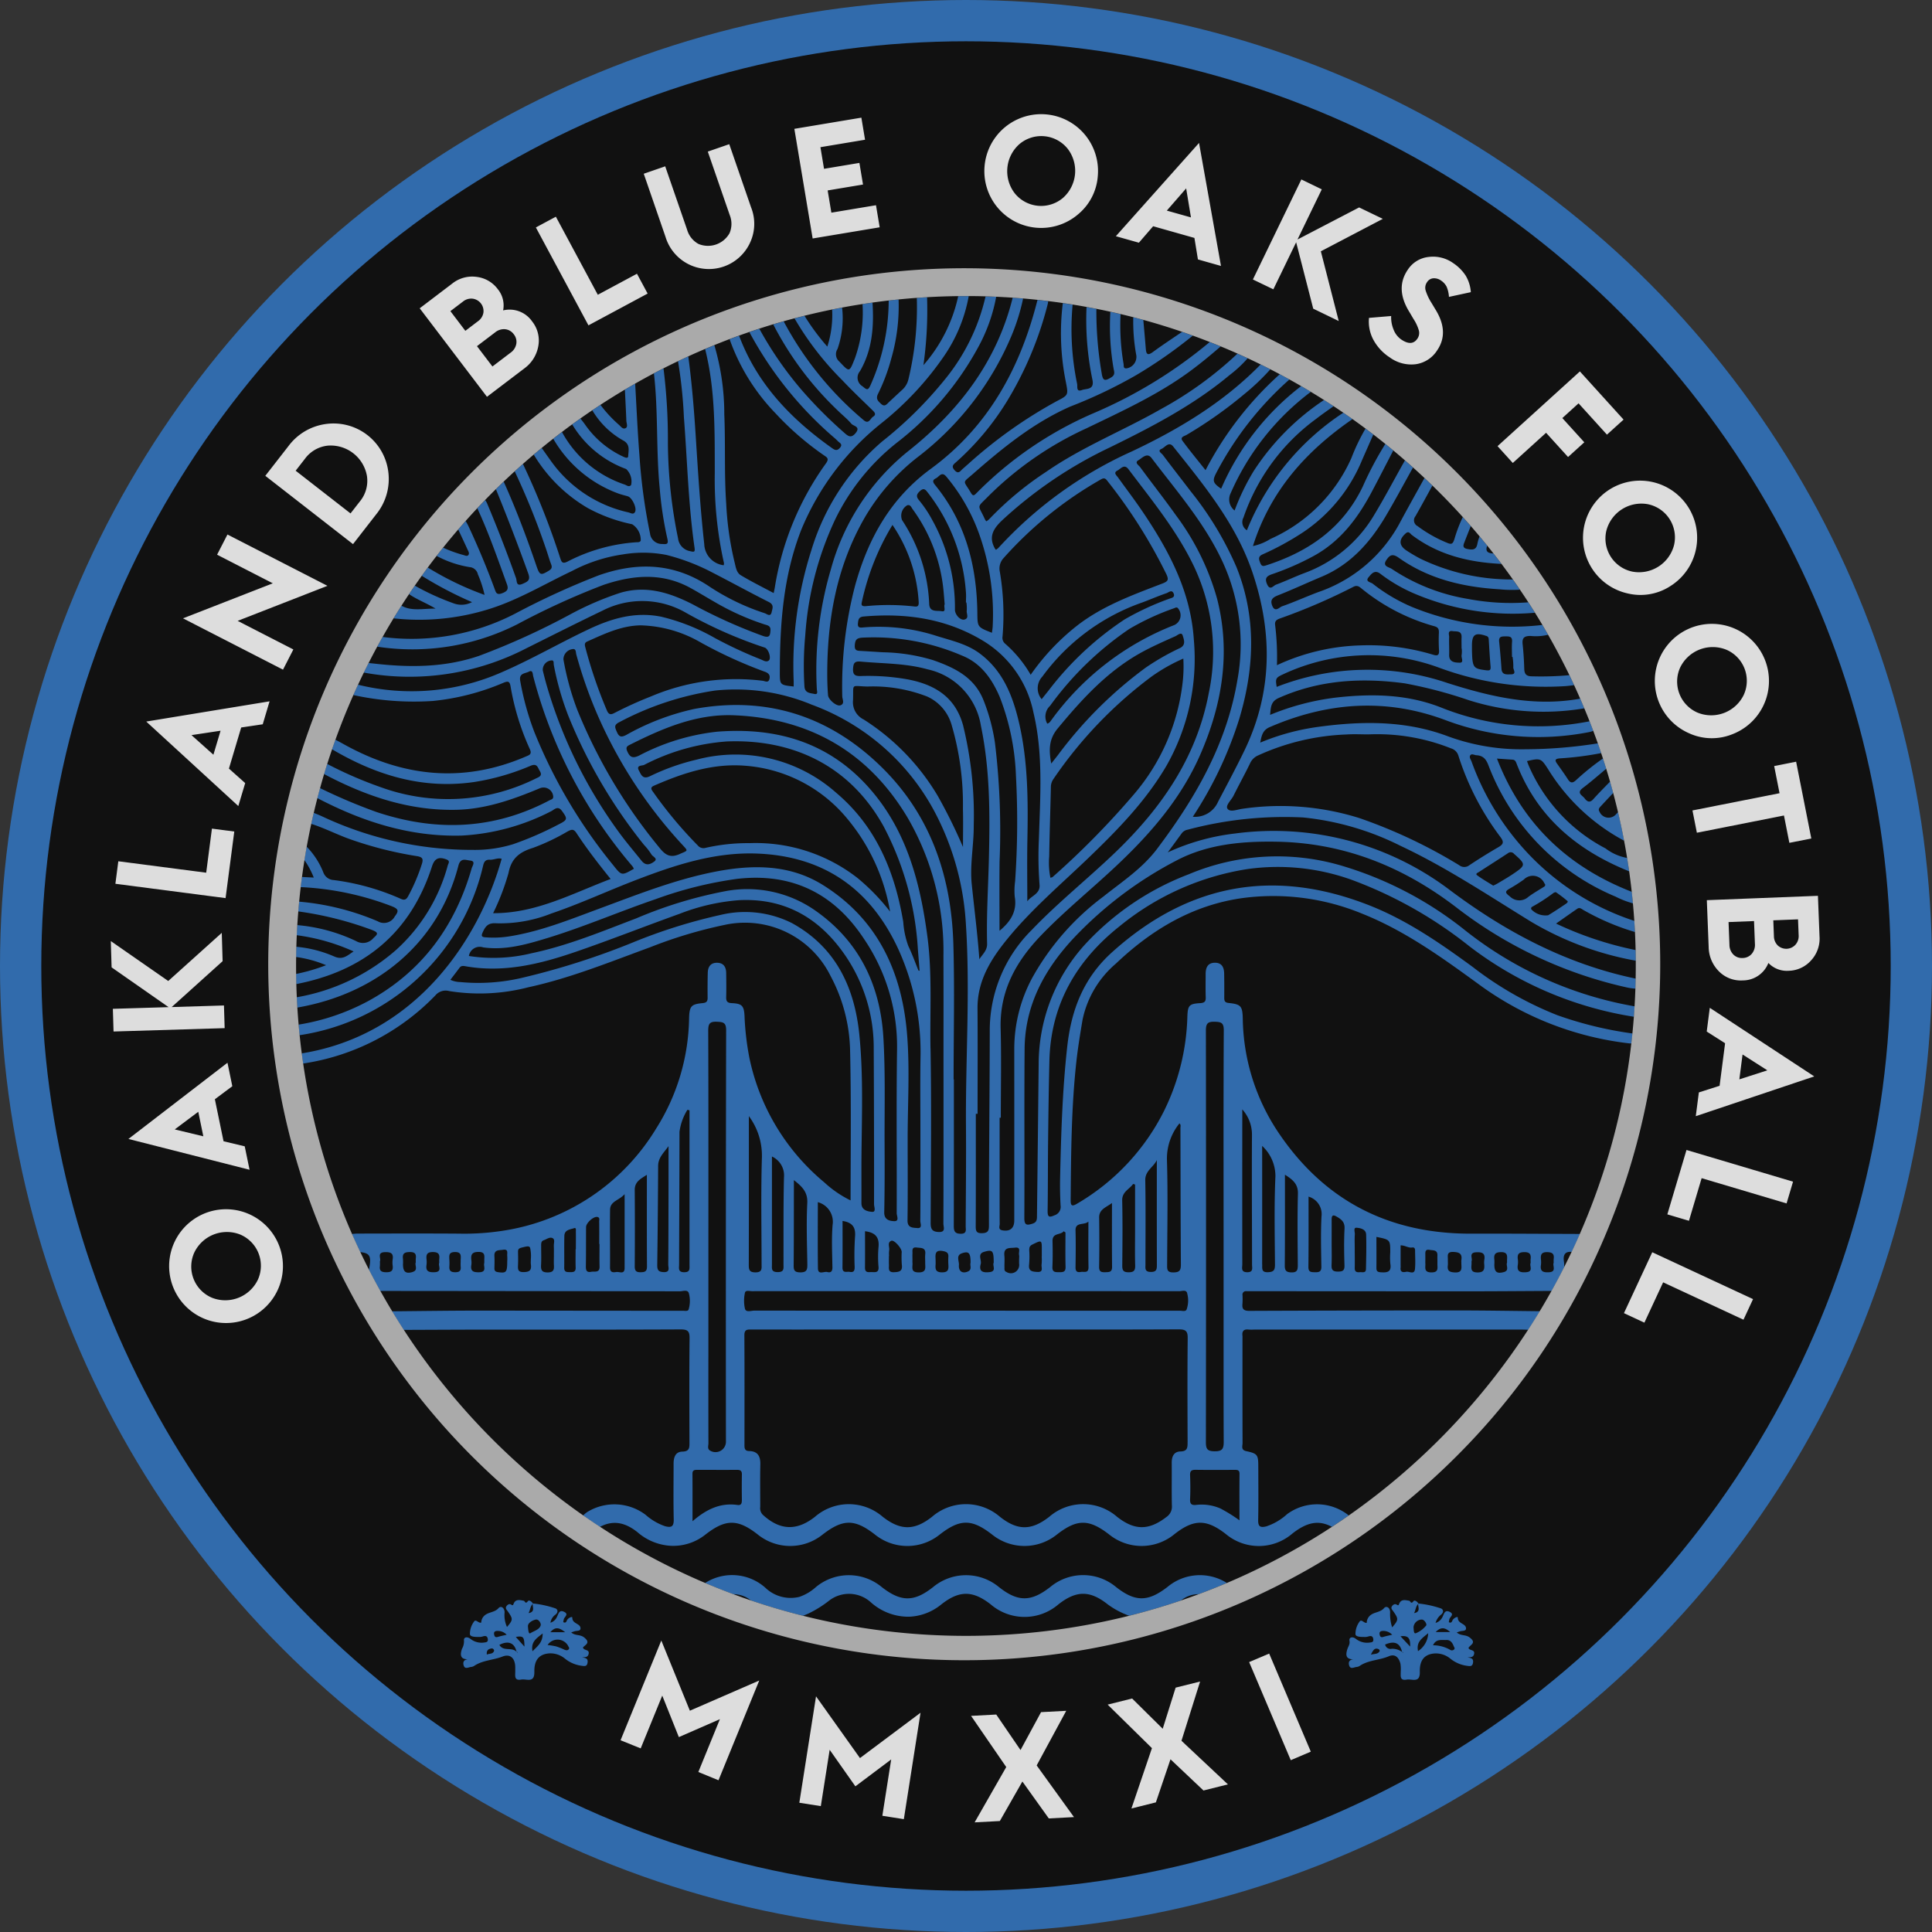 <svg id="Layer_1" data-name="Layer 1" xmlns="http://www.w3.org/2000/svg" viewBox="0 0 256 256"><rect x="0" y="0" width="256" height="256" fill="#333333" stroke="none"/><defs><style>.cls-1{fill:#316bac}</style></defs><circle class="cls-1" cx="128" cy="128" r="128"/><circle cx="128" cy="128" r="122.53" style="fill:#111"/><path class="cls-1" d="M154.684 210.289c-2.578 1.986-4.259 1.99-6.782.016a6.813 6.813 0 0 0-8.741-.016c-2.547 1.988-4.283 1.99-6.786.013a6.833 6.833 0 0 0-8.742 0c-2.509 1.982-4.244 1.982-6.786 0a6.836 6.836 0 0 0-8.744 0 6.318 6.318 0 0 1-2.183 1.292 4.849 4.849 0 0 1-4.523-1.226 6.622 6.622 0 0 0-7.964-.613q1.843.783 3.729 1.482a3.693 3.693 0 0 1 2.351.838q3.394 1.154 6.876 2.026l.124-.047c.21-.081.417-.165.619-.258a14.8 14.8 0 0 0 2.753-1.721 4.3 4.3 0 0 1 5.508.24 7.448 7.448 0 0 0 5.053 1.909 7.152 7.152 0 0 0 4.294-1.64c2.373-1.862 4.146-1.854 6.527 0a6.883 6.883 0 0 0 9-.015c2.359-1.839 4.157-1.854 6.526.028a11.013 11.013 0 0 0 2.838 1.5q3.481-.874 6.851-2.019a3.639 3.639 0 0 1 2.359-.841q1.882-.7 3.732-1.483a6.693 6.693 0 0 0-7.89.537Z"/><path d="m106.511 214.052-.124.047c.042-.015.084-.03.124-.047Z" style="fill:#fefefe"/><path class="cls-1" d="M70.807 221.515c-.041-1.612.692-2.36 2.019-2.436a3.025 3.025 0 0 1 2.063.723 4.416 4.416 0 0 0 2.23.928c.308.035.633.117.727-.369.116-.6-.23-.687-.715-.743.364-.056.75.026.863-.46.154-.657-.681-.4-.743-.877.366-.38 1.036-.623.128-1.328-.526-.409-1.167-.178-1.69-.65.24-.081.367-.132.5-.166.29-.074.768.013.729-.421-.056-.624-1.105-.54-1.086-1.383 0-.182-.534.034-.7.348-.09.175-.133.433-.5.26.022-.116.043-.244.071-.371.073-.336.741-.677.013-1.01-.6-.275-.7.235-.883.608a1.427 1.427 0 0 1-.894.85 1.6 1.6 0 0 1 .706-1.1c.369-.351.245-.736-.141-.829a13.524 13.524 0 0 0-2.9-.622 1.1 1.1 0 0 0-.072-.1.914.914 0 0 0-.3-.248.325.325 0 0 0-.082-.026.267.267 0 0 0-.055-.007.176.176 0 0 0-.081.02.2.2 0 0 0-.068.059c-.337.452-.375-.029-.557-.06-.456-.08-1.023-.252-1.3.328-.11.229-.076.363-.379.173-.228-.144-.494.034-.625.259-.155.269.08.47.213.662.691 1 .693 1.106-.119 2.056a3.787 3.787 0 0 1-.314-1.967c-.037-.6-.5-.879-.8-.537-.515.586-1.28.5-1.838.963a1.289 1.289 0 0 0-.459.958c-.4.132-.709-.56-.987-.089a2.725 2.725 0 0 0-.514 1.645c.071.379.847.349 1.343.349a1.594 1.594 0 0 0 .416-.084c.329-.09.553-.03.609.358.064.443-.263.43-.535.472a2.383 2.383 0 0 1-1.794-.517c-.435-.315-.892-.2-.825.265a2.033 2.033 0 0 1-.267 1.083c-.247.743-.266 1.387.764 1.378-.487.07-.677.343-.543.805.163.564.62.261.968.217a.947.947 0 0 0 .4-.124c1.14-.782 2.541-.769 3.783-1.256.941-.369 1.566.123 1.671 1.137.029.282.011.569.016.852.01.541-.174 1.235.789 1.061.7-.127 1.78.532 1.741-1.034Zm-5.35-2.741c-.171.434-.6.3-.948.466-.081-.624.279-.764.656-.816.135-.019.359.182.292.35Zm9.424-2.5h-1.953c.652-.774 1.198-.6 1.953-.002Zm.389 1.8c.064.152.239.3.081.475s-.376.125-.583.034a8.489 8.489 0 0 0-1.083-.428 9.959 9.959 0 0 0-1.127-.183 1.591 1.591 0 0 1 2.712.095Zm-4.709.737c-.245-1.266.525-1.716 1.342-2.369.021 1.18-.659 1.667-1.342 2.358Zm-.418-5.3c.061-.179.108-.365.174-.541a1.349 1.349 0 0 1 .276-.457.1.1 0 0 1 .006-.042l.017.016c-.009.009-.015.018-.023.027-.06.4.288.9-.3 1.168l-.252.064c.034-.078.068-.156.1-.235Zm.825 1.094c.421-.1.753.508.675.764-.176.581-.875.724-1.35 1.031-.252.162-.3-.339-.34-.91-.018-.4.487-.756 1.015-.885Zm-1.476 3.581-1.147-1.286c1.008-.154 1.133-.018 1.147 1.279Zm-3.618-2.08a1.6 1.6 0 0 1 1.261.507c-.421.1-.8.17-1.162.287-.33.1-.445-.04-.5-.328-.067-.342.119-.449.401-.472Zm.519 2.128a.968.968 0 0 1-.222-.28c1.186-.611 2.017-.264 2.273.921l.023.026-.01.017.01-.018c.009 0 .019.006.026.017l.1-.011a.175.175 0 0 1-.01.03c-.038.1-.064.02-.093-.019h-.039c0-.017-.008-.032-.011-.047-.524-.58-1.477-.144-2.05-.64Zm128.2.094c.294-.424 1.083-.66.121-1.371-.527-.39-1.169-.174-1.688-.651.24-.08.366-.131.5-.163.291-.073.773.009.727-.423-.064-.617-1.091-.548-1.089-1.382 0-.19-.531.041-.693.351-.092.175-.136.432-.5.257.022-.116.045-.244.071-.37.069-.337.747-.673.018-1.009-.6-.276-.706.235-.885.607a1.472 1.472 0 0 1-.956.87 2.142 2.142 0 0 1 .762-1.122c.377-.34.252-.733-.136-.826a13.513 13.513 0 0 0-2.9-.623.835.835 0 0 0-.087-.123.776.776 0 0 0-.312-.237.265.265 0 0 0-.064-.017.191.191 0 0 0-.193.074c-.342.461-.384-.037-.564-.064-.459-.072-1.025-.248-1.3.337-.11.236-.08.356-.377.168-.229-.143-.5.035-.627.258-.156.268.082.469.214.659.69.994.69 1.111-.167 2.106a5.663 5.663 0 0 1-.269-2.021c-.015-.611-.508-.872-.8-.534-.513.59-1.277.5-1.836.967a1.326 1.326 0 0 0-.465.989c-.392.069-.705-.587-.979-.121a2.738 2.738 0 0 0-.511 1.65c.069.373.85.34 1.343.345a1.654 1.654 0 0 0 .417-.085c.331-.09.55-.02.6.365.062.45-.277.428-.542.466a2.385 2.385 0 0 1-1.794-.521c-.438-.322-.9-.184-.819.272.082.48-.154.728-.271 1.084-.251.755-.246 1.382.773 1.373-.49.067-.683.341-.548.807.165.564.621.256.97.214a.924.924 0 0 0 .4-.124c1.168-.806 2.62-.753 3.882-1.294.862-.371 1.34.189 1.543.969a4.627 4.627 0 0 1 .042 1.062c.012.544-.166 1.233.793 1.061.7-.125 1.78.53 1.737-1.036-.043-1.618.686-2.356 2.022-2.434a3.029 3.029 0 0 1 2.061.722 4.444 4.444 0 0 0 2.231.928c.312.037.631.111.726-.373.116-.6-.236-.681-.715-.742.365-.054.751.03.865-.457.151-.654-.681-.4-.74-.838Zm-2.447-2.073h-1.909c.689-.711 1.233-.61 1.907-.007Zm-4.669-2.744c.06-.18.107-.365.175-.541a1.351 1.351 0 0 1 .277-.457l.006-.042.017.016c-.009.009-.015.018-.023.027-.058.4.285.9-.3 1.168l-.251.065.1-.236Zm.859 1.095c.391-.072.768.616.643.775a3.413 3.413 0 0 1-1.37 1.029c-.279.113-.28-.381-.309-.829a1.133 1.133 0 0 1 1.034-.981Zm.909 1.81a2.972 2.972 0 0 1-1.35 2.368c-.249-1.243.525-1.69 1.348-2.375Zm-2.39 1.769-1.279-1.368c1.199-.175 1.295.483 1.277 1.361Zm-4.071.644c-.236.369-.616.291-1.132.42.3-.626.51-.922.974-.749.11.04.252.183.158.329Zm.022-2.256c-.065-.334.12-.445.4-.467a1.626 1.626 0 0 1 1.266.507c-.422.1-.8.169-1.164.285-.329.105-.446-.034-.5-.325Zm1.6 1.9a.72.72 0 0 1-.87-.56c1.238-.538 1.979-.212 2.244.978a.173.173 0 0 1 .021.013l-.01.015.011-.015c.009 0 .017.008.025.018l.1-.008c-.046.144-.073.051-.1.008h-.038l-.008-.033a2.206 2.206 0 0 0-1.375-.419Zm8.244.114a.409.409 0 0 1-.5.022 4.56 4.56 0 0 0-2.267-.6c.391-.875 1.127-.675 1.761-.7.551-.022.8.362.979.812.061.157.215.308.024.47Zm-22.125-17.934a7.664 7.664 0 0 1-2.732 1.6c-.771.187-1.095.055-1.078-.83.047-2.381.02-4.762.015-7.144 0-1.5-.114-1.681-1.584-1.991-.748-.158-.5-.681-.5-1.076-.017-4.657-.01-9.314-.01-13.97a1.681 1.681 0 0 0 0-.213c-.087-.632.152-.938.823-.853a5.986 5.986 0 0 0 .746 0h35.3c.334 0 .668.015 1 .026q.792-1.216 1.541-2.46c-3.674-.037-7.347-.1-11.021-.1q-13.746 0-27.494.055c-.7 0-.972-.22-.9-.915a9.727 9.727 0 0 0 .008-1.171.448.448 0 0 1 .511-.521h.852l27.814.016c3.93 0 7.86-.033 11.79-.053q.854-1.535 1.647-3.1a3.669 3.669 0 0 0-.019-.764c-.153-.939.159-1.381 1.034-1.308q.561-1.18 1.085-2.376c-4.8-.015-9.6-.052-14.4-.038-11.058.035-19.7-4.49-25.779-13.733a27.742 27.742 0 0 1-4.5-14.789c-.043-1.647-.257-1.877-1.883-2.047-.5-.053-.574-.286-.571-.691.007-1.066.007-2.133-.012-3.2-.013-.793-.288-1.434-1.205-1.439-.972-.005-1.251.643-1.249 1.5 0 1.031-.023 2.063.011 3.092.018.551-.17.725-.725.76-1.439.089-1.651.276-1.706 1.731a30.024 30.024 0 0 1-3.074 12.516 29.492 29.492 0 0 1-11.553 12.333c-.615.365-.846.322-.839-.461.052-6.076.085-12.151.738-18.206.206-1.911.518-3.8.834-5.69a13.31 13.31 0 0 1 4.427-7.463c4.741-4.508 10.187-7.755 16.737-8.676a30.843 30.843 0 0 1 15.889 2.063c5.824 2.322 10.839 6 15.858 9.652a41.745 41.745 0 0 0 19.547 7.535 1.4 1.4 0 0 0 .274 0q.077-.656.143-1.314a49.721 49.721 0 0 1-9.944-2.415 45.566 45.566 0 0 1-11.23-6.4c-4.3-3.142-8.685-6.183-13.675-8.151q-18.923-7.458-34.077 6.17c-3.794 3.4-5.428 7.622-5.974 12.531-.644 5.8-.817 11.623-.946 17.45-.026 1.207 0 2.418.065 3.624a1.169 1.169 0 0 1-.819 1.29c-.707.317-.909.214-.9-.582.047-3.057.027-6.114.062-9.171.04-3.589.089-7.18.177-10.768.185-7.44 3.591-13.253 9.291-17.779a35.346 35.346 0 0 1 16.906-7.576 28.928 28.928 0 0 1 13.961 1.457 56.353 56.353 0 0 1 15.492 8.768 48.172 48.172 0 0 0 21.806 9.34q.053-.689.092-1.382a49.923 49.923 0 0 1-22.69-10.252 47.967 47.967 0 0 0-15.945-8.327 30.138 30.138 0 0 0-20.441 1.074 36.157 36.157 0 0 0-13.787 9.338 23.572 23.572 0 0 0-6.11 15.829q-.107 10.02-.223 20.039c0 .479.015.9-.576 1.09-.757.247-1.111.237-1.1-.768.041-7.464-.025-14.93.037-22.394.05-5.826 2.669-10.576 6.545-14.719a51.225 51.225 0 0 1 13.53-10.21c4.1-2.174 8.675-2.591 13.265-2.517 8.993.146 16.86 3.317 23.95 8.772a57.245 57.245 0 0 0 22.67 10.576 8.572 8.572 0 0 0 .991.125q.022-.663.034-1.327c-9.108-1.9-17.09-6.1-24.509-11.639a38.645 38.645 0 0 0-28.589-7.593 29.21 29.21 0 0 0-8.916 2.5c.744-1.015 1.3-1.771 1.854-2.533a1.281 1.281 0 0 1 .805-.478 49.745 49.745 0 0 1 15.292-1.613 37.009 37.009 0 0 1 12.9 3.765c6.051 2.84 11.6 6.552 17.272 10.039a41.4 41.4 0 0 0 13.9 5.176q-.006-.707-.021-1.409a45.949 45.949 0 0 1-10.554-3.512c1.006-.7 1.9-1.343 2.812-1.965.342-.234.6.061.867.2a32.321 32.321 0 0 0 6.788 2.89q-.037-.741-.088-1.478A33.825 33.825 0 0 1 202.2 112.8a35.126 35.126 0 0 1-7.224-11.924c-.1-.258-.332-.553-.154-.793.194-.263.526-.029.8-.012.858.051 1.264.454 1.6 1.327a30.673 30.673 0 0 0 16.833 17.402 12.058 12.058 0 0 0 2.324.9 85.77 85.77 0 0 0-.156-1.527c-8.423-3.286-14.5-8.959-17.868-17.656.768.052 1.415.1 2.062.141.351.022.439.269.549.552 2.744 7.094 8.054 11.489 14.914 14.247q-.127-.89-.271-1.773a6.619 6.619 0 0 1-2.859-1.26 22.358 22.358 0 0 1-10.15-10.887c-.1-.225-.176-.456-.267-.689 1.8-.414 1.862-.381 2.81 1.093a26.553 26.553 0 0 0 10.067 9.462q-.361-1.9-.807-3.789l-.22.223a1.311 1.311 0 0 1-2.234-.265c-.223-.337-.03-.531.158-.736.547-.593 1.1-1.178 1.657-1.765q-.2-.756-.417-1.508c-.743.767-1.5 1.516-2.211 2.316-.485.549-.835.348-1.171-.1-.3-.4-1.125-.694-.231-1.369 1.068-.806 2.077-1.693 3.106-2.551q-.21-.682-.432-1.362a33.134 33.134 0 0 0-3.568 2.872c-.432.4-.737.433-1.078-.095-.459-.713-.955-1.4-1.447-2.093-.34-.478-.227-.637.354-.692a42.248 42.248 0 0 0 5.5-.7 81.685 81.685 0 0 0-.444-1.29 62.426 62.426 0 0 1-9.587.783A28.36 28.36 0 0 1 192 97.616c-5.623-2.148-11.386-2.1-17.219-1.317a30.733 30.733 0 0 0-7.793 2.1c.182-.955.331-1.651 1.244-2.047 7.617-3.3 15.342-3.882 23.2-.97A34.875 34.875 0 0 0 210.6 97a3.709 3.709 0 0 0 .518-.156q-.24-.639-.488-1.272a34.677 34.677 0 0 1-19.785-1.865c-4.527-1.756-9.219-1.807-13.965-1.258a33.348 33.348 0 0 0-8.585 2.275c.1-1.009.082-1.766 1.132-2.234 5.373-2.4 10.969-2.718 16.7-1.945a59.539 59.539 0 0 1 8.431 2.212 32.708 32.708 0 0 0 15.375 1.1c-.18-.429-.362-.858-.548-1.283-6.071 1.112-11.868-.248-17.593-2.075a32.988 32.988 0 0 0-22.622.517c-.188-1.1-.131-1.215.84-1.665a26.882 26.882 0 0 1 20.733-.859 40.732 40.732 0 0 0 16.729 2.419c.369-.03.739-.079 1.106-.122q-.306-.666-.626-1.325a41.4 41.4 0 0 1-4.956.152c-.728 0-1-.273-1.025-.987a42.34 42.34 0 0 0-.215-3.281c-.095-.866.258-1.087 1.073-1.079a6.7 6.7 0 0 0 2.3-.16c-.248-.435-.5-.867-.754-1.3a34.972 34.972 0 0 1-17.291-2.39 22.758 22.758 0 0 1-5.2-3.082c-.238-.192-1.036-.26-.541-.847.366-.434.8-1.06 1.575-.451a20.845 20.845 0 0 0 4.784 2.736 33.3 33.3 0 0 0 15.684 2.416 94.788 94.788 0 0 0-.879-1.382 30.219 30.219 0 0 1-7.993-.448 25.727 25.727 0 0 1-10.112-3.986c-.362-.247-1.28-.326-.694-1.178.439-.638.791-.888 1.635-.289 3.972 2.821 8.541 3.882 13.322 4.174a16.044 16.044 0 0 0 2.729.052c-.31-.453-.621-.9-.938-1.351a27.8 27.8 0 0 1-12.256-2.758 21 21 0 0 1-1.826-1.076c-1.029-.673-1.04-1.465-.1-2.281.406-.352.585.054.792.21 3.5 2.653 7.54 3.624 11.828 3.84a.487.487 0 0 0 .054 0q-.523-.694-1.06-1.381c-.681-.022-1.128-.232-.826-1.037q-.5-.617-1.008-1.222a5.231 5.231 0 0 0-.287.942c-.14.892-.687.854-1.366.716-.485-.1-.567-.342-.413-.744.293-.763.595-1.524.895-2.284q-.523-.6-1.057-1.19a18.721 18.721 0 0 0-1.112 2.928c-.194.562-.321.754-.929.493a17.788 17.788 0 0 1-3.953-2.229.857.857 0 0 1-.275-1.312c.764-1.341 1.5-2.7 2.24-4.054q-.52-.507-1.05-1c-1.125 2.039-2.265 4.068-3.364 6.12a19.375 19.375 0 0 1-10.753 9.008c-1.589.6-3.142 1.306-4.747 1.866-.352.122-.926.857-1.3-.063-.308-.761.012-1.095.74-1.382 1.943-.768 3.838-1.653 5.765-2.459 3.884-1.623 6.495-4.593 8.568-8.11 1.237-2.1 2.388-4.244 3.574-6.372q-.531-.476-1.069-.945c-1.377 2.427-2.665 4.9-4.115 7.292a17.907 17.907 0 0 1-9.237 7.647c-1.259.477-2.478 1.061-3.741 1.529-.34.127-.776.842-1.174-.065-.37-.843 0-1.1.709-1.344a35.434 35.434 0 0 0 5.355-2.337c3.586-1.924 5.915-5 7.777-8.5.977-1.837 1.923-3.689 2.882-5.537q-.525-.436-1.056-.865a45 45 0 0 0-2.968 5.6c-2.649 5.558-7.2 8.685-12.862 10.5-.47.152-.6.034-.759-.382-.2-.5-.246-.834.346-1.093a37.394 37.394 0 0 0 5.312-2.9 21.2 21.2 0 0 0 7.839-9.562q.753-1.707 1.5-3.416-.514-.394-1.033-.781a26.52 26.52 0 0 0-1.869 3.9 21.085 21.085 0 0 1-10.73 10.721 7.151 7.151 0 0 1-2.317.942c2.327-7.361 7.089-12.614 13.188-16.821q-.6-.427-1.213-.845a33.746 33.746 0 0 0-12.775 15.572 1.266 1.266 0 0 1-.451-1.689A27 27 0 0 1 174.4 55.5c.75-.586 1.537-1.125 2.31-1.679q-.63-.416-1.27-.82a32.633 32.633 0 0 0-9.338 9.444 30.4 30.4 0 0 0-2.511 5.2 1.856 1.856 0 0 1-.518-2.3 33.634 33.634 0 0 1 10.617-13.424q-.639-.384-1.281-.758a34.253 34.253 0 0 0-10.6 13.592c-1.114-.767-1.195-1.053-.618-2.147a43.362 43.362 0 0 1 9.664-12.326q-.636-.352-1.278-.694a44.893 44.893 0 0 0-9.836 12.712c-1.078-1.361-2.1-2.594-3.052-3.886-.375-.512.265-.626.539-.79a56.56 56.56 0 0 0 7.634-5.39 29.716 29.716 0 0 0 3.468-3.3q-.641-.325-1.285-.643c-4.914 5.025-10.814 8.577-17.126 11.55A53.9 53.9 0 0 0 132.295 72.6a2.125 2.125 0 0 1-.321.247.734.734 0 0 1-.1-.092c-.928-1.571-.294-2.668.918-3.815a56.771 56.771 0 0 1 14.212-9.626c5.583-2.735 11.087-5.58 15.894-9.59a16.688 16.688 0 0 0 2.426-2.251q-.674-.313-1.353-.615a48.532 48.532 0 0 1-10.127 7.34c-5.014 2.867-10.427 5-15.2 8.306a42.837 42.837 0 0 0-7.585 6.306 2.364 2.364 0 0 1-.366.267 1.719 1.719 0 0 1-.176-.245c-.956-2.12-1.179-1.409.546-3.18a44.9 44.9 0 0 1 12.891-8.893c4.759-2.3 9.568-4.484 13.843-7.653 1.364-1.011 2.666-2.094 3.946-3.2-.482-.2-.964-.393-1.451-.584a61.415 61.415 0 0 1-15.35 9.41 49.089 49.089 0 0 0-15.543 10.6c-.34.359-.488.418-.755-.04-1-1.712-1.2-1.2.3-2.513 3.958-3.463 8.043-6.788 12.9-8.919a63.426 63.426 0 0 0 8.714-4.157 61.391 61.391 0 0 0 7.492-5.229q-.705-.255-1.416-.5c-1.3.884-2.612 1.747-3.877 2.674-.689.505-.877.286-.933-.436-.1-1.274-.218-2.546-.33-3.821a86.777 86.777 0 0 0-1.33-.355 24.81 24.81 0 0 0 .407 5.074 1.547 1.547 0 0 1-1.289 1.7c-.479.043-.357-.344-.4-.578a30.02 30.02 0 0 1-.4-6.607q-.675-.16-1.354-.31a32.854 32.854 0 0 0 .419 7.47c.066.428.284.86-.288 1.21-.882.539-1.122.48-1.283-.553a48.109 48.109 0 0 1-.7-8.513q-.651-.13-1.306-.25a38.989 38.989 0 0 0 .786 9.66c.272 1.351-.795 1.119-1.391 1.344-.808.3-.56-.484-.645-.839a35.694 35.694 0 0 1-.592-10.48l-1.3-.2a32.47 32.47 0 0 0 .4 10.435c.334 1.736.362 1.746-1.164 2.535a61.029 61.029 0 0 0-11.771 8.352c-.241.209-.477.424-.72.631-.324.277-.56.782-1.092.183-.481-.543-.131-.766.231-1.087a35.988 35.988 0 0 0 6.728-8.06 46.775 46.775 0 0 0 5.4-12.9 1.582 1.582 0 0 0 .039-.346q-.7-.086-1.408-.161c-2.265 9-6.5 16.789-14.135 22.377-5.336 3.9-8.323 9.272-10.032 15.475a52.783 52.783 0 0 0-1.7 14.661c0 .394.373.988-.248 1.2-.512.172-1.6-.768-1.638-1.348a35.443 35.443 0 0 1-.1-2.234c-.069-7.462 1.154-14.626 4.909-21.2a28.052 28.052 0 0 1 7.079-8.112A39.518 39.518 0 0 0 134.067 44.4a27.366 27.366 0 0 0 1.5-4.845q-.688-.059-1.381-.105c-2.113 8.5-7.14 15.029-13.9 20.375a30.364 30.364 0 0 0-10.185 15.592 47.173 47.173 0 0 0-1.866 15.9c.013.274.216.763-.36.629-.537-.125-1.218-.1-1.282-.979a44.019 44.019 0 0 1 .111-6.813 42.711 42.711 0 0 1 3.936-15.27 29.184 29.184 0 0 1 8.165-10.2 40.2 40.2 0 0 0 10.824-12.7A22.241 22.241 0 0 0 132 39.329a82.133 82.133 0 0 0-1.409-.052 26.738 26.738 0 0 1-5.453 11.078 52.3 52.3 0 0 1-8.236 8.131 30.619 30.619 0 0 0-9.391 14.42 50.159 50.159 0 0 0-2.345 17.321c.007.244 0 .49 0 .74-1.758-.2-1.835-.2-1.835-1.742 0-6.484.439-12.882 2.846-19.038a35.283 35.283 0 0 1 10.61-14.108 40.905 40.905 0 0 0 8.313-8.909 20.459 20.459 0 0 0 3.262-7.931h-.371c-.342 0-.682 0-1.023.006a20.385 20.385 0 0 1-4.609 9.14 52.278 52.278 0 0 0 .482-9c-.454.026-.906.055-1.359.089a40.7 40.7 0 0 1-1.114 10.8 2.694 2.694 0 0 1-.782 1.343q-.9.827-1.793 1.666c-.306.289-.57.679-1.047.231-.4-.374-.737-.657-.4-1.334a25.03 25.03 0 0 0 1.754-4.675 25.035 25.035 0 0 0 .967-7.825c-.439.044-.876.09-1.312.141a27.649 27.649 0 0 1-2.4 11.194c-.332.757-.5.656-1.061.175a1.323 1.323 0 0 1-.343-2.009c1.639-2.817 1.862-5.921 1.661-9.086-.443.061-.882.127-1.323.2a17.987 17.987 0 0 1-1 7.157c-.767 1.924-.7 1.9-2.077.454a1.278 1.278 0 0 1-.238-1.662 12.334 12.334 0 0 0 .608-5.483c-.441.082-.882.168-1.32.257a13.672 13.672 0 0 1-.638 4.91 30.454 30.454 0 0 1-3.023-4.083q-.663.165-1.323.34a39.723 39.723 0 0 0 6.358 8.227c1.256 1.34 2.6 2.6 3.913 3.887.288.284.649.6.133.921-.366.224-.555 1.065-1.261.437a44.118 44.118 0 0 1-10.582-13.08l-1.382.4A42.689 42.689 0 0 0 110.91 54.3c.626.629 1.338 1.179 1.905 1.853.266.316 1.264.367.558 1.232-.621.76-1.04.368-1.546-.08a58.56 58.56 0 0 1-5.687-5.727 47.5 47.5 0 0 1-5.523-8.019c-.442.143-.883.292-1.322.442a48.906 48.906 0 0 0 11.32 14.068c.133.116.263.237.386.366.243.256.729.419.283.917-.338.379-.616.323-.994.055-5.465-3.87-9.967-8.527-12.357-14.926q-.63.228-1.256.465a27.019 27.019 0 0 0 6.076 9.811 38.76 38.76 0 0 0 6.414 5.567c.374.265.737.415.3 1.043a38.46 38.46 0 0 0-6.8 16.472c-.031.2-.081.4-.151.747-1.51-.809-2.969-1.529-4.358-2.365-.6-.36-.672-1.15-.84-1.789a41.271 41.271 0 0 1-1.091-7.69c-.275-3.94-.087-7.889-.254-11.83a32.286 32.286 0 0 0-1.317-9.17c-.41.167-.818.335-1.225.508 1.366 5.4 1.269 10.916 1.28 16.423A50.576 50.576 0 0 0 95.928 74.6a.9.9 0 0 1-.035.3 2.93 2.93 0 0 1-2.577-2.81c-.531-4.766-.824-9.544-1.13-14.323-.226-3.527-.513-7.045-.984-10.545q-.685.313-1.363.638a60.981 60.981 0 0 1 .78 7.408c.45 5.762.584 11.549 1.408 17.281.09.622-.039.607-.586.484a1.947 1.947 0 0 1-1.593-1.686A64.422 64.422 0 0 1 88.5 58.685a75.924 75.924 0 0 0-.583-9.871q-.639.324-1.27.657c.586 5.052.273 10.149.765 15.207a48.367 48.367 0 0 0 1 6.624c.171.713.07.855-.646.778a1.572 1.572 0 0 1-1.635-1.389 75.537 75.537 0 0 1-1.4-10.331c-.249-3.169-.386-6.349-.568-9.523q-.686.388-1.363.792c.068 1.376.141 2.751.195 4.128.013.334.245.8-.1.977-.4.2-.667-.281-.959-.51a17.353 17.353 0 0 1-2.374-2.576c-.361.237-.721.474-1.079.715a11 11 0 0 0 4.127 4.023c.93.511.654 1.351.633 2.031-.014.459-.568.132-.856 0a12.621 12.621 0 0 1-4.912-4.231c-.181-.249-.377-.489-.569-.733q-.546.385-1.088.779a13.856 13.856 0 0 0 7.146 5.913 2.253 2.253 0 0 1 .663 2.116c-.28.339-.594.033-.863-.059a14.753 14.753 0 0 1-8.3-6.959q-.582.44-1.155.89a16.545 16.545 0 0 0 8.659 7.273c.4.143.813.238 1.22.357.573.167 1.244 1.589.949 2.091-.225.384-.577.108-.856.044a17.15 17.15 0 0 1-10.35-6.918c-.389-.537-.769-1.081-1.151-1.622q-.531.435-1.056.878a20.268 20.268 0 0 0 7.167 7.088 21.254 21.254 0 0 0 5.871 2.141 2.452 2.452 0 0 1 1.137 2.17c-.116.243-.352.206-.555.215a23.121 23.121 0 0 0-9.154 2.567c-.707.347-.79.027-.975-.522a102.9 102.9 0 0 0-4.922-12.418q-.549.485-1.091.979a96.853 96.853 0 0 1 4.088 10.105c.264.735.465 1.492.742 2.22.162.423.049.623-.324.85-1.069.648-1.2.594-1.627-.648-1.291-3.781-2.7-7.519-4.339-11.164q-.52.5-1.033 1Q67.976 70.364 70 76c.326.915-.117 1.078-.749 1.36-.895.4-.739-.382-.871-.752Q66.6 71.6 64.544 66.7a2.666 2.666 0 0 0-.257-.444q-.525.541-1.041 1.092c1.512 3.267 2.689 6.666 3.918 10.045.247.678.063.955-.631 1.216-.769.29-.834-.154-1.01-.628a108.35 108.35 0 0 0-3.432-8.228c-.114-.246-.251-.482-.386-.718-.333.373-.661.749-.988 1.129.41.874.822 1.747 1.222 2.625.111.242.312.536.108.771-.177.2-.461.017-.7-.032a17.416 17.416 0 0 1-2.633-.959q-.434.543-.861 1.092a13.887 13.887 0 0 0 4.367 1.484 1.212 1.212 0 0 1 1.1.956 14.7 14.7 0 0 1 .886 2.726 40.1 40.1 0 0 1-7.524-3.627q-.4.544-.8 1.094a50.41 50.41 0 0 0 6.664 3.491 2.98 2.98 0 0 1-2.372.185 33.343 33.343 0 0 1-5.212-2.37q-.386.558-.763 1.122c1.013.708 2.2 1.136 3.524 1.924-1.708-.022-3.172.379-4.53-.391-.356.554-.7 1.114-1.049 1.678a30.922 30.922 0 0 0 12.479-1.173c3.959-1.2 7.485-3.358 11.194-5.112a20.812 20.812 0 0 1 6.748-2.19 16.064 16.064 0 0 1 5.733.072 27.553 27.553 0 0 1 5.666 2.112c2.649 1.354 5.256 2.792 7.912 4.129.733.37.472.88.37 1.344-.151.693-.638.226-.927.136a30.191 30.191 0 0 1-7.528-3.669c-4.606-3-9.424-3.121-14.459-1.346a102.075 102.075 0 0 0-11.1 5.087A29.807 29.807 0 0 1 50.693 84.4q-.361.64-.715 1.286a30.765 30.765 0 0 0 18.578-2.971 98.454 98.454 0 0 1 11.4-5.209c3.9-1.32 7.772-1.667 11.549.41 1.056.581 2.082 1.213 3.129 1.812a33.711 33.711 0 0 0 6.68 3.013c.4.124.818.172.776.8-.044.692-.143 1.011-.967.735a68.26 68.26 0 0 1-9.3-4.178c-3.04-1.558-6.178-2.566-9.622-1.55a40.3 40.3 0 0 0-6.635 2.857 96.464 96.464 0 0 1-12.094 5.5c-4.563 1.558-9.2 1.559-13.9 1.023-.245-.028-.492-.051-.737-.075q-.321.632-.632 1.267a33.645 33.645 0 0 0 21.506-3.2c3.365-1.678 6.722-3.373 10.11-5a11.561 11.561 0 0 1 11.1.29 58.334 58.334 0 0 0 10.393 4.592c.517.157.928 1.438.548 1.729-.342.261-.742-.04-1.076-.168a56.7 56.7 0 0 1-6.072-2.828 26.868 26.868 0 0 0-7.092-2.816c-3.378-.688-6.471.187-9.484 1.6-3.917 1.838-7.659 4.027-11.637 5.75a29.587 29.587 0 0 1-19.063 1.658q-.316.681-.622 1.37a37.724 37.724 0 0 0 10.538.785 31.786 31.786 0 0 0 9.334-2.4c.583-.242.848-.27.969.483a33.48 33.48 0 0 0 2.557 8.309c.306.685-.091.778-.527.966-8.352 3.6-16.4 2.695-24.2-1.665-.348-.193-.7-.378-1.048-.565q-.227.632-.446 1.268c5.83 3.439 12.015 5.343 18.885 4.336a31.428 31.428 0 0 0 7.437-2.147c.872-.36.927.231 1.211.689.39.628-.056.781-.5.988a26.111 26.111 0 0 1-20.564 1.166 53.267 53.267 0 0 1-7.114-3.088c-.141.445-.281.891-.415 1.34 5.484 2.9 11.223 4.876 17.527 4.74 3.9-.083 7.513-1.366 11.062-2.848a1.283 1.283 0 0 1 1.785 1.11c.014.341-.274.367-.481.475-7.433 3.931-15.1 4.182-22.985 1.54a73.892 73.892 0 0 1-7.443-3.155q-.182.66-.355 1.323c5.995 3.136 12.283 5.156 19.145 4.971a29.158 29.158 0 0 0 11.82-3.214c.424-.2.9-.814 1.453-.057.77 1.055.757 1.19-.424 1.782a43.765 43.765 0 0 1-6.032 2.627 17.158 17.158 0 0 1-5.35.759 46.717 46.717 0 0 1-19.988-4.449c-.362-.168-.735-.313-1.1-.465q-.173.73-.332 1.464c1.822.574 3.512 1.471 5.319 2.093a50.046 50.046 0 0 0 8.655 2.179c.788.121.917.361.679 1.089a24.381 24.381 0 0 1-1.79 4.2c-.228.417-.441.623-.995.37a31.732 31.732 0 0 0-8.883-2.484 1.546 1.546 0 0 1-1.389-1.052 10.361 10.361 0 0 0-2.2-3.377q-.159.883-.3 1.771a11.166 11.166 0 0 1 1.247 2.329l-1.577-.079q-.09.671-.17 1.343a38.465 38.465 0 0 1 12.074 2.532c.845.342 1.018.577.412 1.343a1.626 1.626 0 0 1-2.267.651 33.891 33.891 0 0 0-10.424-2.6q-.062.647-.114 1.293a45.607 45.607 0 0 1 9.806 2.469c.9.352.734.552.164 1.062a1.8 1.8 0 0 1-2.3.4 22.589 22.589 0 0 0-7.8-2.116c-.027.445-.049.891-.07 1.339a26.578 26.578 0 0 1 7.541 2.149c-.86.572-1.445 1.167-2.566.668a16.3 16.3 0 0 0-5.032-1.286c-.013.452-.024.9-.029 1.356a15.517 15.517 0 0 1 3.984 1.087 24.178 24.178 0 0 1-3.985 1.159q.008.672.026 1.345c8.967-1.738 15.126-6.744 17.988-15.584.347-1.074.893-1.329 1.94-.925.515.2.228.517.155.78a23.223 23.223 0 0 1-6.915 11.261 26.9 26.9 0 0 1-13.1 6.212c.021.457.044.912.073 1.367 10.216-1.758 18.617-8.252 21.349-18.794.29-1.118.992-.741 1.536-.691.814.074.328.681.225 1.039-2.2 7.666-6.572 13.663-13.639 17.544a29.25 29.25 0 0 1-9.3 3.162c.041.466.085.932.132 1.4a29.418 29.418 0 0 0 24.316-22.435c.117-.518.3-.85.891-.815.526.031 1.029-.281 1.572-.128-2.95 10.546-11.216 23.331-26.5 25.788q.088.672.187 1.345a30.628 30.628 0 0 0 17.522-9.02 1.774 1.774 0 0 1 1.846-.582 25.615 25.615 0 0 0 10.464-.5c5.57-1.207 10.833-3.36 16.163-5.308a60.075 60.075 0 0 1 9.871-2.962 12.639 12.639 0 0 1 14.01 6.734 21.856 21.856 0 0 1 2.608 9.992c.141 6.218.082 12.435.063 18.653v1.129a14.529 14.529 0 0 1-3.495-2.4 29.148 29.148 0 0 1-9.911-16.479 36.467 36.467 0 0 1-.648-5.6c-.074-1.323-.351-1.6-1.692-1.66-.656-.028-.752-.309-.736-.857.029-1.029.012-2.061 0-3.092 0-.821-.33-1.4-1.233-1.4-.845 0-1.188.552-1.208 1.322q-.04 1.651-.02 3.305c.007.488-.156.672-.665.72-1.516.142-1.75.4-1.791 2.027a28.112 28.112 0 0 1-4.375 14.612 28.761 28.761 0 0 1-20.159 13.5 33.4 33.4 0 0 1-5.944.406c-4.479-.033-8.957-.014-13.436-.008a7.549 7.549 0 0 0-.764.056q.531 1.209 1.1 2.4c1.314.136 1.516.542 1.154 2.345q.724 1.416 1.5 2.8 19.856.016 39.708.046c.413 0 1.065-.287 1.2.308a3.965 3.965 0 0 1-.046 2.1c-.084.255-.436.176-.677.176l-27.067-.024c-3.851 0-7.7.059-11.553.092q.751 1.244 1.544 2.463c3.672-.013 7.345-.034 11.019-.037 8.566 0 17.131.015 25.695-.026.962 0 1.175.27 1.165 1.192-.047 4.584-.027 9.169-.015 13.754 0 .68.042 1.224-.938 1.244-.94.021-1.164.785-1.163 1.608 0 2.453-.038 4.906.018 7.356.023.976-.3 1.151-1.182.911a7.643 7.643 0 0 1-2.545-1.5 6.864 6.864 0 0 0-7.71-.383 3.736 3.736 0 0 0-.575.476q1.1.771 2.228 1.508c1.653-.875 3.236-.684 4.977.7a7.345 7.345 0 0 0 4.443 1.807 6.838 6.838 0 0 0 4.555-1.481c2.687-2.1 4.3-2.093 6.956-.007a6.849 6.849 0 0 0 8.57.006c2.708-2.1 4.263-2.1 6.95-.006a6.84 6.84 0 0 0 8.574 0c2.695-2.1 4.253-2.1 6.949 0a6.847 6.847 0 0 0 8.573 0c2.678-2.09 4.253-2.09 6.95 0a6.84 6.84 0 0 0 8.653-.07c2.552-2 4.232-1.994 6.791 0a6.818 6.818 0 0 0 8.82-.068c1.974-1.543 3.511-1.811 5.237-.887q1.127-.738 2.231-1.509a6.7 6.7 0 0 0-8.19-.16Zm33.656-33.773c-.053-.608.045-.975.825-.965.712.011.956.244.865.915a4.327 4.327 0 0 0 0 .492c-.191.382.447 1.209-.655 1.262-.741.035-1.165-.119-1.033-.967a3.132 3.132 0 0 0 0-.737Zm-3.066-.036c-.077-.655.123-.922.855-.93.764-.009.915.315.845.949-.015.139 0 .283 0 .488-.188.368.424 1.149-.594 1.225-.746.056-1.263-.058-1.1-.99a2.672 2.672 0 0 0-.004-.753Zm-2.212-.931c.827 0 .824.433.788 1-.007.105 0 .211 0 .4-.182.35.372 1.034-.434 1.247-.93.245-1.254-.028-1.248-1.01a4.638 4.638 0 0 0 0-.635c-.088-.692.1-1 .9-1Zm-3.92 1.22c.188-.375-.42-1.152.621-1.2.767-.038 1.234.108 1.073 1.01a2.634 2.634 0 0 0-.006.634c.047.648-.065 1.033-.9 1.028s-.836-.418-.794-.994c.017-.155.008-.297.008-.489Zm-3.135-.2c.023-.488-.213-1.082.72-1.045.8.033 1.207.231 1.069 1.087a1.886 1.886 0 0 0 0 .319c-.017.531.178 1.152-.465 1.287a1.686 1.686 0 0 1-.451.022c-.713-.045-.956-.251-.878-.926.03-.245 0-.5.007-.744Zm-2.984.46c-.008-.106 0-.212 0-.317v-.74c0-.388-.066-.84.569-.719.454.086 1.06-.037 1.031.738-.013.353.009.705 0 1.057-.018.556.226 1.2-.805 1.19s-.754-.665-.793-1.209Zm-3.277.572a2.61 2.61 0 0 0 0-.319v-2.63c.6-.006 1.025.37 1.543.284.282-.047.374.141.375.381 0 .817.064 1.64-.012 2.449-.078.849-.772.292-1.174.391s-.81.056-.733-.556Zm-3.2-4.068c1.827.366 1.827.366 1.827 2.083a9.231 9.231 0 0 0 .014 1.479c.186 1.126-.456 1.182-1.29 1.124-.4-.029-.56-.157-.556-.563.013-1.368 0-2.738 0-4.123Zm-2.64-1.216c.485.038 1.248.179 1.272.9.051 1.525.009 3.053-.022 4.579-.012.57-.487.38-.8.411-.4.039-.7-.031-.688-.546.02-.852 0-1.7 0-2.558 0-.639-.031-1.28.012-1.916.021-.306-.227-.9.227-.867Zm-3.31 4.953c.011-.247.017-.494.02-.741.01-.742-.009-1.485-.009-2.227 0-1.026.007-2.052 0-3.078 0-.479.133-.684.619-.406.632.359 1.139.713 1.091 1.616-.087 1.623-.058 3.253-.009 4.879.021.693-.252.813-.865.817-.654 0-.875-.211-.845-.86Zm-3.055-9.076a2.4 2.4 0 0 1 1.725 2.6c-.116 2.223-.053 4.458-.019 6.686.01.667-.308.747-.846.734-.494-.012-.879.01-.873-.7.038-3.078.019-6.151.019-9.33Zm-3.128-2.906c1.1.687 1.76 1.278 1.727 2.524-.081 3.152-.039 6.308-.017 9.462 0 .628-.078.979-.845.963-.709-.015-.885-.261-.88-.938.035-3.937.021-7.863.021-12.021Zm-3.012 11.935q.006-7.875 0-15.749a5.462 5.462 0 0 1 1.758 4.007c-.174 3.9-.086 7.814-.06 11.722 0 .711-.147.972-.911 1.007-.876.04-.778-.453-.778-1ZM199.5 84.325c.512-.005.907.012.855.708-.05.667-.01 1.34-.01 2.009h.077a7.783 7.783 0 0 1 .1 1.372c-.03.319.506.938-.32.939-.514 0-1.191.141-1.25-.741q-.12-1.8-.306-3.587c-.073-.705.355-.7.854-.7Zm-2.567-.068c.323.11.322.313.338.564.073 1.165.135 2.33.237 3.492.046.517-.126.555-.6.5a10.95 10.95 0 0 1-.688-.105c-1.047-.2-1.126-.587-1.178-2.529v-.637c0-1.482.443-1.772 1.888-1.28Zm-4.459-.63c.513.074 1.231-.1 1.193.82-.021.5 0 1 0 1.493h.021a3.639 3.639 0 0 1-.013.849c-.09.358.364 1.034-.264 1.021-.548-.011-1.426-.025-1.39-1.051.027-.78-.032-1.564 0-2.344.011-.311-.262-.893.459-.788Zm-22.922-1.66a78.761 78.761 0 0 0 9.758-4.2c.519-.279.809-.027 1.123.232a26.373 26.373 0 0 0 9.656 4.987c.5.142.582.4.571.839a22.6 22.6 0 0 0 .017 2.343c.054.74-.284.746-.828.573a29.457 29.457 0 0 0-9.564-1.223 27.984 27.984 0 0 0-11.083 2.623 35.107 35.107 0 0 0-.242-5.335c-.062-.5.18-.684.592-.838ZM52.033 167.73c.076.651-.2.853-.839.848-.616 0-.944-.152-.854-.826a5.26 5.26 0 0 0 0-.613c.2-.358-.457-1.191.666-1.224.748-.022 1.156.128 1.023.971a3.18 3.18 0 0 0 .004.844Zm2.653.814c-.921.275-1.278-.021-1.287-1a5.922 5.922 0 0 0-.005-.742c-.095-.71.214-.891.9-.9s.884.249.8.867a4.577 4.577 0 0 0 0 .5c-.176.359.359 1.036-.407 1.266Zm2.862.032c-.749.024-1.164-.13-1.033-.975a2.925 2.925 0 0 0 0-.742c-.061-.622.065-.957.833-.956.742 0 .935.282.854.933a4.553 4.553 0 0 0 0 .488c-.189.385.483 1.217-.654 1.252Zm3.493-1.377a6.051 6.051 0 0 0 0 .632c.056.534-.139.742-.7.747-.593 0-.844-.187-.794-.784a7.515 7.515 0 0 0-.008-.949c-.024-.517-.054-.925.719-.943.828-.02.823.415.785.98-.007.105-.002.212-.002.318Zm2.441 1.383c-.74.013-1.164-.123-1.026-.968a2.354 2.354 0 0 0 0-.633c-.078-.7.047-1.083.924-1.095.945-.013.794.535.791 1.086v.381c-.161.4.418 1.209-.691 1.229Zm3.73-1.518c0 1.244-.076 1.559-.693 1.553a4.293 4.293 0 0 1-.52-.048c-.355-.05-.495-.178-.487-.526.012-.529.031-1.06 0-1.585-.063-.905.627-.77 1.144-.856.757-.126.513.463.556.828a5.361 5.361 0 0 1 .005.634Zm2.229 1.494c-.845.032-.824-.377-.8-.95s.015-1.132 0-1.7c-.01-.363.086-.5.5-.6.529-.13.823-.212.989-.107a.223.223 0 0 1 .063.056.322.322 0 0 1 .048.082 4.889 4.889 0 0 1 .1 1.476c0 .123-.007.249-.009.373a2.4 2.4 0 0 0 .014.37c.085.692-.107.972-.9 1Zm3.944-3.491c0 .1.009.211.01.318.005.318 0 .637 0 .956 0 .425-.021.851 0 1.274.035.591-.008.978-.81.988-.829.009-.924-.353-.889-1.021.044-.811.01-1.627.011-2.441 0-.317-.039-.678.346-.806s.807-.491 1.2-.258c.308.183.117.649.136.99Zm2.922.462h-.035c0 .812-.021 1.625.007 2.436.019.574-.312.61-.745.6-.409-.007-.779.02-.771-.575.02-1.413-.017-2.826.018-4.238.019-.8.766-.839 1.3-1.014.293-.1.221.277.224.458.012.775 0 1.553 0 2.331Zm2.024 2.991c-.6.111-.706-.191-.7-.717.03-1.737.013-3.475.026-5.211 0-.555 1-1.437 1.493-1.339.368.074.241.386.245.6.016.991.007 1.984.007 2.977h.038c0 .993-.021 1.986.006 2.977.026.9-.651.625-1.118.711Zm4.435-.5c0 .9-.7.463-1.1.528-.419.068-.839.091-.834-.594.023-2.555-.03-5.111.007-7.667.016-1.132 1.2-1.222 1.927-2.057.001 3.432.004 6.611 0 9.791Zm2.135.558c-.595.012-.8-.181-.794-.792q.038-5.054 0-10.106c-.008-1.1.773-1.476 1.608-2.012 0 4.149-.013 8.152.014 12.156 0 .656-.285.744-.832.754Zm3.022-.018c-.749-.029-.84-.356-.832-.983q.087-6.54.117-13.082c0-1.127.8-1.8 1.377-2.628v5.057c-.007 3.547-.008 7.092-.036 10.638-.002.41.297 1.038-.626.999Zm2.732.018c-.835-.006-.672-.547-.67-1.014.015-5.866.044-11.732.052-17.6a7.34 7.34 0 0 1 1.05-2.911l.275.067v20.472c0 .5.106.992-.706.985Zm65.623-19.723c.233.18.136.407.136.6.018 6.032.017 12.064.059 18.1 0 .766-.162 1.038-.988 1.047-.9.01-.835-.467-.832-1.065.014-4.649.114-9.3-.029-13.942a7.388 7.388 0 0 1 1.654-4.732Zm-2.991 4.86c0 4.612-.006 9.225.006 13.838 0 .588 0 1-.818.987s-.694-.5-.694-.982c0-3.726.044-7.453-.026-11.176-.024-1.254 1.1-1.738 1.532-2.667Zm-3.143 3.164.26.078v6.136c0 1.527-.031 3.053.014 4.578.019.689-.183.919-.894.912-.689-.006-.821-.275-.816-.888.025-2.876.055-5.751-.01-8.626-.026-1.167.95-1.474 1.446-2.19Zm-4.5 4.463c-.014-1.094.859-1.32 1.7-1.935 0 2.991-.018 5.724.013 8.457.008.706-.377.695-.876.711-.539.019-.854-.048-.842-.726.039-2.169.035-4.338.007-6.507Zm-1.423.514c0 2.015-.025 4.028.012 6.041.015.875-.6.564-1.019.642-.489.09-.707-.078-.7-.613.024-1.626.045-3.254 0-4.88-.034-1.185 1.168-.651 1.709-1.19Zm-4.77 6.01c.048-1.133.043-2.27.014-3.4-.03-1.159 1.066-.778 1.477-1.319l.24.155c0 1.524-.028 3.048.013 4.57.02.707-.371.7-.874.7s-.9 0-.87-.7Zm-3.086-.371a11.607 11.607 0 0 0 .017-1.809c0-.324.013-.584.4-.772 1.282-.63 1.27-.653 1.26.834v.746h-.013a6.3 6.3 0 0 1-.013 1.065c-.064.372.3 1.023-.544.981-.675-.032-1.255-.085-1.1-1.045Zm69.785-49.283a17.391 17.391 0 0 1 1.54 1.173c.159.148-.164.35-.325.458-.733.491-1.466.983-2.224 1.433a2.574 2.574 0 0 1-2.231-.783.248.248 0 0 1 .123-.347 23.2 23.2 0 0 0 2.837-1.845 1.247 1.247 0 0 1 .283-.088Zm-1.517-1.184.112.165c.032.231-.139.3-.288.39-.654.414-1.33.8-1.948 1.261a1.771 1.771 0 0 1-2.435-.055c-.538-.423-.789-.635-.026-1.048a22.047 22.047 0 0 0 1.865-1.193 1.674 1.674 0 0 1 2.72.48Zm-4.015-3.887c1.6 1.4 1.6 1.5-.176 2.693-.644.432-1.32.818-1.985 1.218-.179.107-.372.191-.594.3-.723-.457-1.465-.873-2.141-1.378-.265-.2.09-.33.245-.43 1.275-.827 2.559-1.642 3.83-2.477a.575.575 0 0 1 .821.071Zm-22.161-15.82c.954-.067 1.917-.01 2.876-.01a26.39 26.39 0 0 1 10.938 1.854 1.425 1.425 0 0 1 .981.987 35.951 35.951 0 0 0 5.536 10.722c.479.634.487.955-.215 1.364q-1.977 1.146-3.883 2.412a1.079 1.079 0 0 1-1.338-.005 67.782 67.782 0 0 0-13.25-6.252 34.908 34.908 0 0 0-15.48-1.224c-.679.087-1.621.5-1.972-.008-.3-.434.5-1.135.8-1.729.708-1.43 1.486-2.827 2.18-4.263a2.059 2.059 0 0 1 .993-1.034 30.847 30.847 0 0 1 11.835-2.814Zm-24.536-37.848c.463-.191.946-1.043 1.539-.3 4.135 5.184 8.369 10.318 10.52 16.74 2.683 8 2.621 15.89-1.117 23.6-1.1 2.268-2.288 4.483-3.457 6.712a3.337 3.337 0 0 1-3.352 2 51.452 51.452 0 0 0 6.173-13.034c2-6.718 2.271-13.413-.388-20.045a43.6 43.6 0 0 0-6.085-10.068c-1.224-1.609-2.474-3.2-3.685-4.817-.155-.206-.775-.532-.148-.789Zm-3.073 1.507c.5-.287 1.148-1.072 1.744-.284 3.357 4.43 7.046 8.63 9.409 13.747a26.161 26.161 0 0 1 1.955 15.7c-1.429 8.453-5.559 15.6-10.637 22.334-1.974 2.618-4.632 4.34-7.114 6.32a34.075 34.075 0 0 0-9.448 10.808 19.912 19.912 0 0 0-2.361 9.3q.008 11.411 0 22.818c0 1.032-.582 1.493-1.589 1.3-.578-.11-.338-.551-.341-.843-.021-2.381-.011-4.762-.011-7.143v-6.931h.156c0-3.944.086-7.889-.022-11.83-.137-4.976 2.034-8.877 5.352-12.324 3.25-3.377 6.911-6.3 10.3-9.526 4.406-4.181 8.3-8.748 10.771-14.365 2.93-6.673 4.1-13.575 2.248-20.769a33.555 33.555 0 0 0-5.43-11c-1.539-2.167-3.189-4.255-4.76-6.4-.181-.244-.784-.594-.227-.912Zm-15.82 105.283a1.2 1.2 0 0 1 .02.313c0 .107-.013.214-.013.32v.528a1.1 1.1 0 0 1-1.665 1.122c-.331-.129-.267-.375-.273-.6-.014-.529.04-1.062-.014-1.584-.12-1.169.774-.959 1.407-1.041.848-.113.459.576.538.944ZM148.07 62.347c.433-.221.888-.925 1.455-.175 3.159 4.186 6.5 8.243 8.759 13.042a26.448 26.448 0 0 1 1.881 16.642c-1.62 8.564-6.32 15.292-12.476 21.179-3.612 3.455-7.528 6.58-10.989 10.2a18.755 18.755 0 0 0-5.553 13.482c-.014 8.53-.116 17.062-.106 25.593 0 .638-.028 1.06-.865 1.092-.745.029-.891-.21-.888-.888.023-4.976.013-9.953.013-14.929h.233c0-4.656.024-9.313-.008-13.968-.024-3.651 1.755-6.507 3.941-9.188 3.218-3.949 7.1-7.236 10.761-10.751 3.841-3.693 7.559-7.489 10.286-12.127a28.633 28.633 0 0 0 3.674-16.806c-.418-6.394-3.314-11.813-6.808-16.977-1.033-1.526-2.152-2.994-3.229-4.492-.21-.293-.667-.633-.081-.93Zm-17.651 103.521c1.11-.32 1.255-.149 1.252 1.455-.211.345.441 1.128-.553 1.239-.823.093-1.456-.036-1.165-1.08.149-.54-.5-1.336.466-1.614Zm25.913-79.988a31.83 31.83 0 0 0-4.52 2.585 55.094 55.094 0 0 0-11.63 11.587c-.258.331-.522.659-.89 1.123-.326-1.81-.322-3.228.854-4.646 3.184-3.842 6.507-7.5 10.916-9.976 1.512-.849 3.112-1.547 4.7-2.258.273-.123.792-.628.956-.073.15.507.469 1.247-.383 1.658Zm.362 4.65a27.539 27.539 0 0 1-6.42 14.695 109.5 109.5 0 0 1-10.8 10.986c-.046.043-.13.045-.289.1a9.987 9.987 0 0 1-.16-2.813c.047-3.053.154-6.1.222-9.156a1.837 1.837 0 0 1 .322-1.093 56.577 56.577 0 0 1 13.016-13.6 23.185 23.185 0 0 1 4.213-2.383 18.455 18.455 0 0 1-.104 3.264Zm-1.094-7.708a36.521 36.521 0 0 0-16.268 12.564c-.147.193-.267.427-.567.5a1.939 1.939 0 0 1 .376-2.364 42.366 42.366 0 0 1 10.478-10.17 33.149 33.149 0 0 1 5.973-2.763c.189-.073.368-.2.542.068a1.422 1.422 0 0 1-.534 2.167Zm-.709-3.47a36 36 0 0 0-5.872 2.723 41.3 41.3 0 0 0-10.112 9.469c-.282.349-.561.7-.883 1.1a2.253 2.253 0 0 1 .088-2.988 27.686 27.686 0 0 1 13.29-9.841c1.061-.4 2.1-.851 3.175-1.219.267-.092.669-.5.916 0 .282.583-.282.63-.603.756Zm-21.883-5.436a50.827 50.827 0 0 1 12.847-10.379c.481-.287.657-.115.923.242a68.663 68.663 0 0 1 7.77 12.3c.335.736.252.942-.532 1.244-3.969 1.525-7.984 2.972-11.392 5.652a30.311 30.311 0 0 0-6.054 6.438 16.18 16.18 0 0 0-3.382-4.12 1.011 1.011 0 0 1-.347-.946 34.06 34.06 0 0 0-.361-8.6 2.025 2.025 0 0 1 .528-1.828Zm-9-10.533c.436-.205.757-.975 1.386-.227a24.853 24.853 0 0 1 4.243 7.307 31.61 31.61 0 0 1 1.9 12.545c-.01.246-.057.488-.1.838-1.93-.752-1.912-.752-1.934-2.643-.075-6.232-1.568-12-5.59-16.926-.313-.383-.406-.657.098-.894Zm-2.1 1.675c.558-.5.771-.106 1.066.261a24.23 24.23 0 0 1 5.013 13.129c.046.457.006.923.006 1.385h.061a5.137 5.137 0 0 1 .046 1.067c-.065.4.346 1-.278 1.186-.552.168-1.288-.625-1.287-1.3a23.864 23.864 0 0 0-2.989-11.849 15.651 15.651 0 0 0-1.769-2.651c-.425-.5-.327-.812.136-1.228Zm-1.685 1.887c.423-.106.526.278.7.515a21.851 21.851 0 0 1 4.115 11c.052.528.089 1.06.136 1.619-.183.287.282 1.044-.407.908-.583-.115-1.621.193-1.645-1a21.709 21.709 0 0 0-3.594-11.072 1.593 1.593 0 0 1 .698-1.97ZM114.2 79.769a33.008 33.008 0 0 1 4.057-10.214 20.263 20.263 0 0 1 3.475 10.223c.019.481-.1.652-.581.582a30.322 30.322 0 0 0-6.382-.046c-.441.027-.706.004-.569-.545Zm-.521 2.837c.054-.461.067-.855.749-.915 5.578-.487 10.88.25 15.778 3.184a14.444 14.444 0 0 1 6.73 9.531c1.32 5.534.892 11.148.724 16.75a48.8 48.8 0 0 0 .086 6.07c.116 1.231-1.123 1.469-1.622 2.206 0-2.722-.04-5.377.009-8.032.1-5.228.092-10.448-1.093-15.579-.827-3.582-2.127-6.93-5.223-9.235-1.691-1.261-3.73-1.7-5.687-2.313a24.97 24.97 0 0 0-9.668-1.142c-.354.03-.861.146-.783-.525Zm-.416 2.876c.063-.69.226-.933.985-.989a29.594 29.594 0 0 1 13.192 2.362c2.534 1 4 3.088 5.031 5.5a31.972 31.972 0 0 1 2.149 10.478 114.05 114.05 0 0 1-.112 13.946 9.253 9.253 0 0 0-.053 2.019c.362 2.045-.657 3.41-2.014 4.536 0-3.031-.029-6.113.007-9.195a96.77 96.77 0 0 0-.614-15.736 25.217 25.217 0 0 0-1.52-5.635c-1.221-3.048-3.837-4.3-6.673-5.294a24.211 24.211 0 0 0-6.6-1.042q-1.436-.09-2.871-.177c-.5-.03-.977.033-.9-.775Zm-.223 3.071c.044-.753.273-.959 1.015-.889 2.96.275 5.94.208 8.862 1.028a9.117 9.117 0 0 1 7.059 7.483c1.214 5.827 1.2 11.7 1.058 17.6-.091 3.762-.334 7.523-.238 11.288.022.878-.6 1.377-1.026 2.038-.241-3.35-.672-6.654-1.011-9.964-.26-2.536.283-5.162.266-7.755a50.111 50.111 0 0 0-1.418-13.3c-1.05-3.763-3.778-5.376-7.313-6.057a29.761 29.761 0 0 0-6.259-.446c-.781.021-1.048-.206-1-1.026Zm14.408 77.517c.929-.325 1.166-.049 1.157 1.264-.12.328.236.875-.33 1.135-.74.341-1.285-.01-1.213-.853.044-.523-.423-1.264.386-1.546ZM113.03 92.8c.091-2.317-.368-1.888 1.9-1.83a19.815 19.815 0 0 1 7.923 1.324 5.9 5.9 0 0 1 3.232 3.728 37.406 37.406 0 0 1 1.508 11.142c.046 1.688.008 3.379.008 5.069a70.128 70.128 0 0 0-3.331-6.75 30.293 30.293 0 0 0-9.832-10.15 2.538 2.538 0 0 1-1.408-2.533Zm-5.445.583a30.212 30.212 0 0 1 16.248 14.162 36.254 36.254 0 0 1 4.15 14.856c.586 8.948-.057 17.9.013 26.857.034 4.407-.017 8.814-.038 13.222 0 .458.192 1.009-.668 1-.8-.011-.909-.381-.907-1.056.019-6.469.011-12.939.011-19.408h-.037c0-5.972.141-11.947-.032-17.914-.257-8.808-2.911-16.828-9.226-23.173-6.907-6.939-15.338-9.775-25.089-7.992a32.418 32.418 0 0 0-9.019 3.442c-.662.344-.957.293-1.257-.405-.255-.588-.428-.912.351-1.294a39.456 39.456 0 0 1 12.672-4.18 26.271 26.271 0 0 1 12.828 1.883Zm16.389 73.724c.006-.708-.255-1.594 1.049-1.32.486.1.674.29.638.767a7.868 7.868 0 0 0 0 .959c.029.6.071 1.082-.832 1.08-.872 0-.907-.434-.856-1.059.01-.141.001-.284.001-.427Zm-.679-28.189c-.09-4.929.245-9.873-.406-14.792-.944-7.135-2.713-13.959-7.573-19.548-5.369-6.177-12.351-8.249-20.293-7.625A28.887 28.887 0 0 0 84.7 100.11c-.86.418-1.237.246-1.592-.579-.2-.466-.062-.638.3-.82 4.376-2.2 8.87-4.144 13.879-3.933 10.067.424 17.837 4.924 23.011 13.63a35.183 35.183 0 0 1 4.713 18.23q.013 4.212.009 8.424t0 8.425v9.331q0 4.666-.016 9.33c0 .422.369 1.146-.637 1.1-.823-.04-1.054-.37-1.05-1.188.028-7.715.119-15.431-.017-23.142Zm-.7 28.424c-.013.6.225 1.258-.865 1.258-1.139 0-.763-.731-.823-1.286a.955.955 0 0 1-.006-.106c0-.106.005-.213.005-.32 0-.248-.014-.5 0-.743.027-.387-.161-.942.575-.841.534.075 1.212-.04 1.12.869-.041.386 0 .779-.01 1.169Zm-11.765-62.268a20.082 20.082 0 0 0-18.5-4.425 29.483 29.483 0 0 0-6.2 2.2c-.98.483-1.188-.224-1.476-.759-.392-.725.432-.609.69-.732a28.16 28.16 0 0 1 10.977-3.112c8.548-.34 16.226 3.053 20.771 11.269a39.9 39.9 0 0 1 4.532 16.271c.08.95.15 1.9.226 2.85l-.148-.033c-.439-1.079-.829-2.181-1.334-3.23a11.384 11.384 0 0 1-.68-3.2c-1.114-6.652-3.585-12.642-8.859-17.1Zm7.111 15.719a28.024 28.024 0 0 0-4.337-4.471 21.937 21.937 0 0 0-14.293-4.6 25.1 25.1 0 0 0-5.811.621.975.975 0 0 1-1.035-.311 56.181 56.181 0 0 1-5.924-7.094c-.207-.287-.444-.585.1-.823 3.835-1.677 7.755-2.98 12.029-2.656a19.381 19.381 0 0 1 13.6 7.026 26.038 26.038 0 0 1 5.671 12.308ZM77.818 85c2.268-1.011 4.511-2.1 7.067-2.138a16.656 16.656 0 0 1 7.9 2.231 59.776 59.776 0 0 0 8.488 3.89c.521.171.823.435.682.992s-.579.273-.879.232a28.844 28.844 0 0 0-14.8 2.065 51.676 51.676 0 0 0-4.839 2.192c-.485.256-.767.268-1.023-.334a60.631 60.631 0 0 1-2.852-8.342c-.09-.342-.141-.612.253-.788Zm-1.791 1c.313.066.262.454.335.721a59.832 59.832 0 0 0 2.9 8.211 61.506 61.506 0 0 0 11.14 16.99c.827.9.76.742-.313 1.231-1.342.611-2 .075-2.787-.922a69.73 69.73 0 0 1-10.82-18.2 36.437 36.437 0 0 1-1.824-6.658A1.378 1.378 0 0 1 76.027 86Zm-2.872 1.508c.272.023.185.389.231.63a38.319 38.319 0 0 0 1.93 6.735 67.717 67.717 0 0 0 10.016 17.075 7.99 7.99 0 0 1 .976 1.254c.15.308.943.552.365.968-.452.325-1.053.64-1.65-.1-1.043-1.3-2.122-2.564-3.1-3.912a62.4 62.4 0 0 1-9.4-19.058c-.222-.747-.415-1.5-.6-2.26a1.239 1.239 0 0 1 1.232-1.333Zm-2.4 9.361a36.977 36.977 0 0 1-1.826-6.659c-.187-1.025.657-.955 1.135-1.207.556-.292.514.312.589.6a63.3 63.3 0 0 0 13.125 25.151 2.426 2.426 0 0 1 .217.362c-1.628.931-1.628.931-2.734-.467a67.882 67.882 0 0 1-10.508-17.781Zm-3.372 18.8c.369-1.927 1.452-2.773 3.24-3.321a28.123 28.123 0 0 0 4.593-2.182c.519-.27.791-.36 1.173.225 1.358 2.071 2.878 4.031 4.525 6.078-5.142 1.944-9.894 4.563-15.573 4.532a31.32 31.32 0 0 0 2.042-5.332ZM63.93 123.6c.367-.8.685-1.348 1.844-1.259a18.334 18.334 0 0 0 7.287-1.3c3.824-1.3 7.489-3.008 11.257-4.452 5.149-1.974 10.369-3.7 15.984-3.487 8.842.338 15.044 4.672 18.724 12.655a32.922 32.922 0 0 1 2.944 14.485q-.018 1.2-.023 2.4c-.009 2.4.013 4.8.013 7.2 0 2.985.006 5.97 0 8.956q0 1.493-.015 2.985c0 .327.333 1.011-.412.94-.552-.052-1.294.007-1.281-1.009.047-3.588.017-7.179.017-10.768 0-4.585.289-9.191-.064-13.748-.641-8.267-3.83-15.337-11.131-19.91-4.4-2.758-9.283-2.751-14.229-1.8-5.357 1.034-10.4 3.051-15.486 4.93-3.89 1.438-7.743 3.005-11.876 3.656a13.5 13.5 0 0 1-3.188.124c-.42-.033-.565-.153-.362-.595Zm53.857 43.992c-.011-.387 0-.776 0-1.164h.021a3.56 3.56 0 0 1 .009-.738c.094-.435-.3-1.04.29-1.28.376-.151 1.371.981 1.374 1.473a12.894 12.894 0 0 0 .015 1.692c.12.863-.319.97-1.024 1-.84.035-.671-.514-.682-.983Zm-53.773-42.061c2.956.422 5.782-.4 8.571-1.251 4.852-1.49 9.517-3.507 14.317-5.146a51.982 51.982 0 0 1 10.719-2.674c7.3-.856 12.915 1.916 16.89 7.989A25.389 25.389 0 0 1 118.866 139c-.106 7.249-.02 14.5-.047 21.752 0 .354.39 1.088-.339 1.058-.58-.023-1.335-.158-1.314-1.173.064-2.984.061-5.969.047-8.954-.023-4.727.117-9.464-.158-14.177-.413-7.06-3.293-12.953-9.264-17.019A15.712 15.712 0 0 0 96.3 118.05a57.424 57.424 0 0 0-11.987 3.635c-4.573 1.741-9.1 3.627-13.912 4.633a21.143 21.143 0 0 1-8.271.355 1.449 1.449 0 0 1 1.885-1.142Zm52.4 42.4c.031.66-.38.657-.831.627-.423-.027-.978.186-.968-.6.018-1.592.005-3.185.005-4.813 1.521.178 1.929.952 1.777 2.225a15.613 15.613 0 0 0 .017 2.558Zm-11.39-45.571a13.843 13.843 0 0 0-9.539-1.13 71.256 71.256 0 0 0-11.656 3.662 99.434 99.434 0 0 1-14.581 4.657 25.313 25.313 0 0 1-8.254.58 3.32 3.32 0 0 1-1.317-.3c.413-.543.821-1.069 1.216-1.6.209-.282.481-.249.769-.2 5.036.9 9.828-.268 14.523-1.874 4.661-1.6 9.246-3.414 13.884-5.078a27.3 27.3 0 0 1 7.864-1.8c6.076-.3 10.666 2.378 14.04 7.286a21.664 21.664 0 0 1 3.8 12.431q.054 10.289.042 20.576c0 .342.313 1.059-.271 1.006-.556-.048-1.4-.2-1.4-1.149.007-1.776-.005-3.553 0-5.329.028-5.685.292-11.388-.282-17.046-.631-6.206-3.11-11.51-8.847-14.693Zm6.618 39.423c1.413.215 1.765.95 1.649 2.16a37.638 37.638 0 0 0-.045 3.933c.006.48-.1.755-.652.656-.4-.072-.971.221-.962-.586.024-2.044.01-4.089.01-6.163Zm-3.275-2.491a2.688 2.688 0 0 1 1.957 3.017c-.15 1.864-.054 3.749-.025 5.626.008.54-.221.741-.685.614-.427-.116-1.22.44-1.233-.488-.039-2.89-.014-5.78-.014-8.769Zm-3.2 8.276c.029-3.407.022-6.815.028-10.221v-.976c1.11.869 1.848 1.594 1.774 3.046-.136 2.691-.034 5.393.007 8.09.01.7-.051 1.1-.944 1.089-.85-.005-.872-.382-.866-1.028Zm-2.881-.025v-14.3a2.753 2.753 0 0 1 1.595 2.769c-.09 3.836-.049 7.676-.065 11.515 0 .512.131 1.034-.76 1.034s-.771-.479-.771-1.018Zm-3.058-19.651a8.772 8.772 0 0 1 1.728 5.452c-.139 4.714-.047 9.434-.043 14.152 0 .572.116 1.1-.811 1.1-.841 0-.886-.383-.884-1.036.017-6.482.01-12.964.01-19.666Zm-5.362 31.953v-15.986c0-9.094.014-18.189-.022-27.283 0-.921.189-1.232 1.154-1.189.843.038 1.223.106 1.22 1.138q-.057 27.283-.027 54.566a1.384 1.384 0 0 1-2.1 1.123c-.4-.232-.219-.639-.22-.967-.012-3.8-.008-7.6-.008-11.4Zm4.434 18.932c0 .409-.069.711-.582.639-2.232-.313-4.081.532-5.956 2.157 0-2.289.008-4.294-.007-6.3 0-.464.255-.509.611-.508 1.772 0 3.544.01 5.315 0 .448 0 .632.147.623.614a104.151 104.151 0 0 0 0 3.4Zm59.06-7.688c0 .7.011 1.218-.95 1.237-.859.018-1.158.67-1.15 1.494.017 1.884-.02 3.768.019 5.651a1.656 1.656 0 0 1-.7 1.524c-2.333 1.8-4.215 1.829-6.549 0a6.86 6.86 0 0 0-9-.011c-2.362 1.841-4.2 1.842-6.532 0a6.88 6.88 0 0 0-9 0c-2.329 1.838-4.182 1.836-6.532 0a6.858 6.858 0 0 0-8.994.013c-2.41 1.888-4.642 1.786-6.883-.27a1.218 1.218 0 0 1-.354-1.045c0-1.884-.028-3.768.013-5.651.023-1.067-.337-1.737-1.479-1.759-.552-.01-.625-.312-.623-.759.006-4.869.017-9.739-.011-14.608 0-.775.426-.738.951-.737q6.132.011 12.262 0h37.32q3.519-.006 7.038-.02c.951 0 1.18.26 1.17 1.188-.047 4.586-.029 9.171-.012 13.755Zm-.134-17.561c-.148.3-.589.146-.9.147-2.416.009-4.831 0-7.247 0q-24.567 0-49.134-.01c-.427 0-1.1.273-1.238-.261a4.938 4.938 0 0 1 0-2.1c.074-.388.62-.216.954-.217 3.588-.01 7.176-.006 10.765-.006h17.694q14.068 0 28.137.011c.372 0 .984-.271 1.066.347a3.579 3.579 0 0 1-.096 2.089Zm3.73-38.142c.866.023 1.207.14 1.2 1.147q-.018 3.426-.025 6.853c-.015 6.854 0 13.706 0 20.56v20.32q0 3.386.017 6.772c0 .942-.191 1.275-1.206 1.266-.976-.008-1.156-.318-1.155-1.225q.039-27.255 0-54.507c-.002-.934.22-1.212 1.17-1.186Zm3.28 66.064a21.136 21.136 0 0 0-2.544-1.579 6.288 6.288 0 0 0-3.1-.475c-.609.079-.933-.013-.9-.737.05-1.06.042-2.126 0-3.188-.023-.581.212-.721.745-.713 1.7.025 3.4.011 5.1.009.364 0 .71-.035.705.52-.02 2-.008 4.006-.008 6.163Zm.371-54.055V147a4.973 4.973 0 0 1 1.285 3.3c-.034 5.752.006 11.5.01 17.257 0 .454.2 1.033-.654 1.02s-.636-.6-.636-1.046q-.013-10.07 0-20.134Z"/><path d="M212.671 163.77a92.223 92.223 0 1 0-19.694 29.209 91.324 91.324 0 0 0 19.694-29.209Zm-33.943 37.03q-1.1.771-2.231 1.51a88.62 88.62 0 0 1-13.926 7.442q-1.845.783-3.732 1.483-1.172.436-2.358.841-3.384 1.148-6.851 2.019a89.033 89.033 0 0 1-43.241 0q-3.479-.871-6.876-2.026-1.184-.4-2.351-.838-1.886-.7-3.729-1.482a88.52 88.52 0 0 1-13.93-7.445q-1.128-.736-2.229-1.508a89.493 89.493 0 0 1-23.769-24.591q-.791-1.22-1.544-2.463-.805-1.335-1.567-2.7-.773-1.387-1.5-2.8-.593-1.162-1.153-2.344t-1.1-2.4a88.029 88.029 0 0 1-6.47-22.582c-.066-.448-.128-.9-.187-1.346q-.249-1.9-.414-3.8-.1-1.125-.168-2.26-.04-.683-.073-1.367c-.027-.58-.05-1.162-.064-1.746q-.032-1.2-.033-2.4 0-.6.008-1.194a86.508 86.508 0 0 1 .157-4.227q.054-.912.129-1.819.053-.648.115-1.293.156-1.639.376-3.271.15-1.13.33-2.251.381-2.406.9-4.789c.106-.49.217-.977.331-1.464q.231-.983.483-1.956.172-.663.355-1.323.258-.936.535-1.863.2-.674.415-1.34.309-.976.642-1.944.218-.636.446-1.268 1.081-3 2.377-5.918c.2-.458.411-.916.622-1.37.25-.537.5-1.069.764-1.6q.847-1.735 1.772-3.433.351-.645.715-1.285 1.192-2.108 2.5-4.149.495-.772 1.006-1.533.377-.562.763-1.122.84-1.211 1.718-2.4.579-.778 1.174-1.546.427-.551.861-1.092.98-1.221 2-2.406.489-.568.987-1.129 1.261-1.416 2.582-2.778.7-.721 1.417-1.427c.342-.336.687-.672 1.034-1q.721-.69 1.46-1.363c.361-.328.724-.656 1.09-.979q.71-.627 1.432-1.24.524-.444 1.055-.878.757-.621 1.528-1.226.573-.452 1.155-.89c.45-.341.9-.679 1.358-1.011q.54-.394 1.088-.779.783-.552 1.576-1.09c.357-.241.718-.479 1.079-.715q1.595-1.042 3.237-2.018.677-.4 1.362-.792 1.231-.7 2.486-1.367a76.11 76.11 0 0 1 1.269-.657q.956-.485 1.923-.948.68-.325 1.364-.638 1.1-.506 2.22-.98.61-.258 1.225-.509 1.008-.411 2.029-.8a89.755 89.755 0 0 1 2.619-.943q.658-.226 1.321-.442.918-.3 1.845-.577.69-.207 1.382-.4c.477-.136.958-.266 1.439-.393q2.475-.654 4.985-1.166.658-.133 1.321-.257 1.346-.253 2.708-.465 2.379-.37 4.774-.609 1.2-.122 2.411-.208.68-.048 1.36-.088 2.05-.119 4.125-.143c.341 0 .681-.006 1.023-.006h.371q1.118 0 2.23.036.707.02 1.409.052c.73.033 1.46.075 2.186.124q.692.048 1.381.106a91.798 91.798 0 0 1 3.301.343q.976.12 1.946.261c.433.063.867.129 1.3.2q1.579.254 3.15.565.931.185 1.856.388.68.148 1.355.31 1.514.357 3.012.77 2.6.714 5.141 1.583c.473.161.946.328 1.415.5q3.007 1.085 5.93 2.386.679.3 1.353.615c.576.267 1.146.541 1.715.821q.645.316 1.285.643 1.274.654 2.526 1.348a84.858 84.858 0 0 1 2.835 1.638q.879.531 1.746 1.081.638.405 1.27.819 1.268.838 2.509 1.716 1.4.992 2.76 2.036.8.615 1.586 1.249.533.429 1.056.865.78.648 1.546 1.314 1.314 1.143 2.585 2.336.528.5 1.05 1 2.081 2.022 4.029 4.175c.356.393.707.789 1.057 1.19q.593.68 1.171 1.371.508.606 1.007 1.223c.278.343.554.69.826 1.037q.537.684 1.061 1.38.77 1.021 1.511 2.067.476.671.938 1.352.565.829 1.113 1.673.446.687.879 1.382.5.8.984 1.618.382.645.754 1.3 1.5 2.628 2.822 5.354.32.66.627 1.324.409.889.8 1.787a96.842 96.842 0 0 1 1.247 3.002q.248.633.487 1.272.31.824.605 1.654c.151.428.3.859.443 1.289a84.307 84.307 0 0 1 .668 2.072q.262.847.506 1.7c.144.5.282 1 .418 1.509q.339 1.264.639 2.543.444 1.878.807 3.788.215 1.136.4 2.281.146.885.272 1.773.192 1.353.342 2.717.084.761.155 1.527.108 1.157.185 2.323.05.738.088 1.478.059 1.188.087 2.386c.01.469.017.94.021 1.409v.7a93.7 93.7 0 0 1-.017 1.679q-.033 1.836-.144 3.67-.041.693-.092 1.382-.084 1.111-.195 2.217-.066.659-.142 1.314a88 88 0 0 1-6.818 25.233q-.525 1.2-1.085 2.376-.495 1.043-1.015 2.071-.793 1.569-1.648 3.1-.756 1.361-1.561 2.692-.752 1.245-1.541 2.461a89.517 89.517 0 0 1-23.762 24.614Z" style="fill:#aaa"/><path d="M32.894 160.828a7.539 7.539 0 0 1-5.885 13.883 7.539 7.539 0 0 1 5.885-13.883Zm1.3 8.684a4.484 4.484 0 0 0-2.4-5.943 4.79 4.79 0 0 0-6.076 2.458 4.484 4.484 0 0 0 2.4 5.943 4.789 4.789 0 0 0 6.076-2.458ZM33.068 155l-16.051-4.082 13.124-10.1.642 3.11-2.312 1.727 1.149 5.567 2.807.671.641 3.107Zm-6.126-4.434-.67-3.25-3.119 2.338 3.789.912Zm2.826-14.332-14.722.446-.091-3.006 7.382-.223-7.549-5.271-.106-3.484 7.612 5.291 7.091-6.379.113 3.754-6.748 6.079 6.926-.211Zm.122-17.229-14.6-1.9.388-2.983 11.644 1.516.76-5.842 2.962.386Zm1.688-12.2-12.2-11.195 16.342-2.681-.906 3.042-2.855.425-1.624 5.447 2.155 1.921Zm-3.3-6.8.949-3.181-3.854.582Zm15.111-22.379-11.9 4.641 7.382 3.79-1.371 2.676-13.251-6.8 11.9-4.641-7.383-3.792 1.374-2.676Zm3.388-5.526-11.623-9.05 3.071-3.945a7.419 7.419 0 0 1 4.987-2.927 7.315 7.315 0 0 1 8.25 6.423 7.416 7.416 0 0 1-1.616 5.552L46.777 72.1Zm-.331-4.068 1.224-1.571a4.293 4.293 0 0 0 .953-3.385 4.877 4.877 0 0 0-5.172-4.028A4.306 4.306 0 0 0 40.4 60.8l-1.224 1.571 7.268 5.658Zm18.078-15.455-8.911-11.726 4.311-3.277a4.237 4.237 0 0 1 3.223-.886 4.079 4.079 0 0 1 2.819 1.637 3.383 3.383 0 0 1 .7 2.805 3.63 3.63 0 0 1 3.843 1.457 4.059 4.059 0 0 1 .819 3.272 4.636 4.636 0 0 1-1.863 2.966l-4.939 3.752Zm-2.863-8.74 1.668-1.268a1.733 1.733 0 0 0 .726-1.138 1.654 1.654 0 0 0-1.42-1.853 1.722 1.722 0 0 0-1.287.38l-1.669 1.268 1.982 2.611Zm3.589 4.723 2.395-1.82a1.836 1.836 0 0 0 .769-1.183 1.59 1.59 0 0 0-.332-1.259 1.619 1.619 0 0 0-1.136-.674 1.837 1.837 0 0 0-1.345.424l-2.4 1.82Zm12.725-5.446-6.969-12.976 2.65-1.424 5.556 10.345 5.19-2.787 1.413 2.628-7.84 4.21ZM99.38 32.172a6.006 6.006 0 0 1-11.2-.8l-2.88-8.35 2.843-.983 2.9 8.392a3.129 3.129 0 0 0 1.51 1.893 3.273 3.273 0 0 0 4.114-1.424 3.13 3.13 0 0 0 .02-2.421l-2.9-8.392 2.843-.983 2.892 8.373a5.876 5.876 0 0 1-.143 4.693Zm8.3-.572-2.424-14.528 8.88-1.482.488 2.926-5.913.987.477 2.865 4.687-.782.479 2.866-4.685.781.491 2.946 5.913-.986.488 2.926-8.886 1.481Zm35.094-3.136a7.53 7.53 0 0 1-12.308-6.508 7.53 7.53 0 1 1 14.995 1.405 7.255 7.255 0 0 1-2.692 5.103Zm-8.307-2.841a4.482 4.482 0 0 0 6.382.6 4.791 4.791 0 0 0 .611-6.528 4.483 4.483 0 0 0-6.382-.6 4.79 4.79 0 0 0-.611 6.527Zm13.388 5.677 11.024-12.36 2.908 16.3-3.055-.865-.465-2.848-5.47-1.549-1.889 2.182Zm6.76-3.391 3.194.9-.637-3.845-2.557 2.936Zm11.4 9.124 6.422-13.255 2.707 1.311-3.22 6.647 8.167-4.25 3.14 1.514-8.213 4.3 2.371 9.238-3.38-1.637-2.263-8.8-3.021 6.235Zm18.094 10.3a6.465 6.465 0 0 1-2.15-2.347 5.106 5.106 0 0 1-.56-2.865l2.938-.246a4.21 4.21 0 0 0 .317 1.792 2.839 2.839 0 0 0 1 1.306q1.419.975 2.148-.085a1.319 1.319 0 0 0 .211-1.076 5.585 5.585 0 0 0-.708-1.532l-.522-.887q-1.97-3.141-.242-5.655a3.763 3.763 0 0 1 2.775-1.692 4.577 4.577 0 0 1 3.223.806 5.858 5.858 0 0 1 1.654 1.641 4.912 4.912 0 0 1 .7 2.22l-2.9.626a4.072 4.072 0 0 0-.305-1.339 2.146 2.146 0 0 0-.742-.825 1.576 1.576 0 0 0-1-.3 1.072 1.072 0 0 0-.853.509 1.29 1.29 0 0 0-.194 1.088 6.857 6.857 0 0 0 .776 1.654l.517.859q1.89 3.035.232 5.447a4.024 4.024 0 0 1-2.846 1.831 4.833 4.833 0 0 1-3.466-.932Zm14.324 11.784 10.91-9.9 5.787 6.383-2.2 1.993-3.763-4.149-2.151 1.952 2.913 3.211-2.152 1.951-2.913-3.211-4.41 4-2.021-2.23Zm17.257 19.519a7.562 7.562 0 1 1 5.68-1 7.253 7.253 0 0 1-5.68 1Zm-2.841-8.308a4.483 4.483 0 0 0 3.434 5.413 4.791 4.791 0 0 0 5.536-3.512 4.483 4.483 0 0 0-3.434-5.413 4.791 4.791 0 0 0-5.536 3.512Zm10.912 26.81a7.563 7.563 0 1 1 5.765.158 7.253 7.253 0 0 1-5.765-.158Zm-1.12-8.707a4.485 4.485 0 0 0 2.282 5.991 4.789 4.789 0 0 0 6.126-2.333 4.483 4.483 0 0 0-2.281-5.99 4.794 4.794 0 0 0-6.127 2.332Zm1.619 18.958 11.539-2.283-.712-3.6 2.909-.575 2.013 10.175-2.909.575-.716-3.622-11.539 2.284Zm1.909 11.889 14.717-.577.213 5.411a4.235 4.235 0 0 1-1.122 3.148 4.084 4.084 0 0 1-2.957 1.373 3.389 3.389 0 0 1-2.7-1.036 3.629 3.629 0 0 1-3.4 2.313 4.059 4.059 0 0 1-3.151-1.2 4.635 4.635 0 0 1-1.362-3.227l-.243-6.2Zm2.874 2.9.118 3.006a1.838 1.838 0 0 0 .528 1.307 1.591 1.591 0 0 0 1.221.45 1.616 1.616 0 0 0 1.2-.545 1.839 1.839 0 0 0 .426-1.345l-.118-3.006-3.378.133Zm5.929-.232.082 2.094a1.734 1.734 0 0 0 .517 1.246 1.654 1.654 0 0 0 2.331-.1 1.719 1.719 0 0 0 .428-1.274l-.082-2.094-3.276.13Zm-8.418 11.593 13.843 9.091-15.697 5.27.407-3.148 2.749-.878.729-5.638-2.435-1.549.408-3.147Zm4.345 6.19-.426 3.292 3.711-1.194-3.285-2.1Zm-7.429 12.649 14.118 4.2-.857 2.884-11.255-3.347-1.679 5.647-2.864-.852Zm-4.536 13.552 13.355 6.21-1.268 2.729-10.646-4.952-2.484 5.343-2.709-1.26ZM82.227 230.593l5.4-13.216 3.784 9.3 9.193-4-5.4 13.217-2.67-1.094 2.856-7-5.438 2.376-2.2-5.5-2.856 6.994Zm23.688 8.281 2.213-14.1 5.822 8.18 8.026-6.006-2.213 14.1-2.848-.448 1.172-7.464-4.745 3.562-3.407-4.842-1.172 7.465-2.848-.447Zm23.227 2.6 4.19-7.331-4.661-6.78 3.336-.178 3.217 4.707 2.721-5.023 3.336-.177-3.917 7.237 4.943 6.846-3.336.177-3.5-4.891-2.988 5.236-3.336.177Zm20.777-1.835 2.718-8-5.867-5.769 3.24-.809 4.056 4.008 1.713-5.448 3.24-.809-2.467 7.85 6.157 5.779-3.241.809-4.372-4.135-1.935 5.709-3.242.811Zm21.114-6.405-5.515-13 2.654-1.126 5.516 12.995Z" style="fill:#ddd"/></svg>